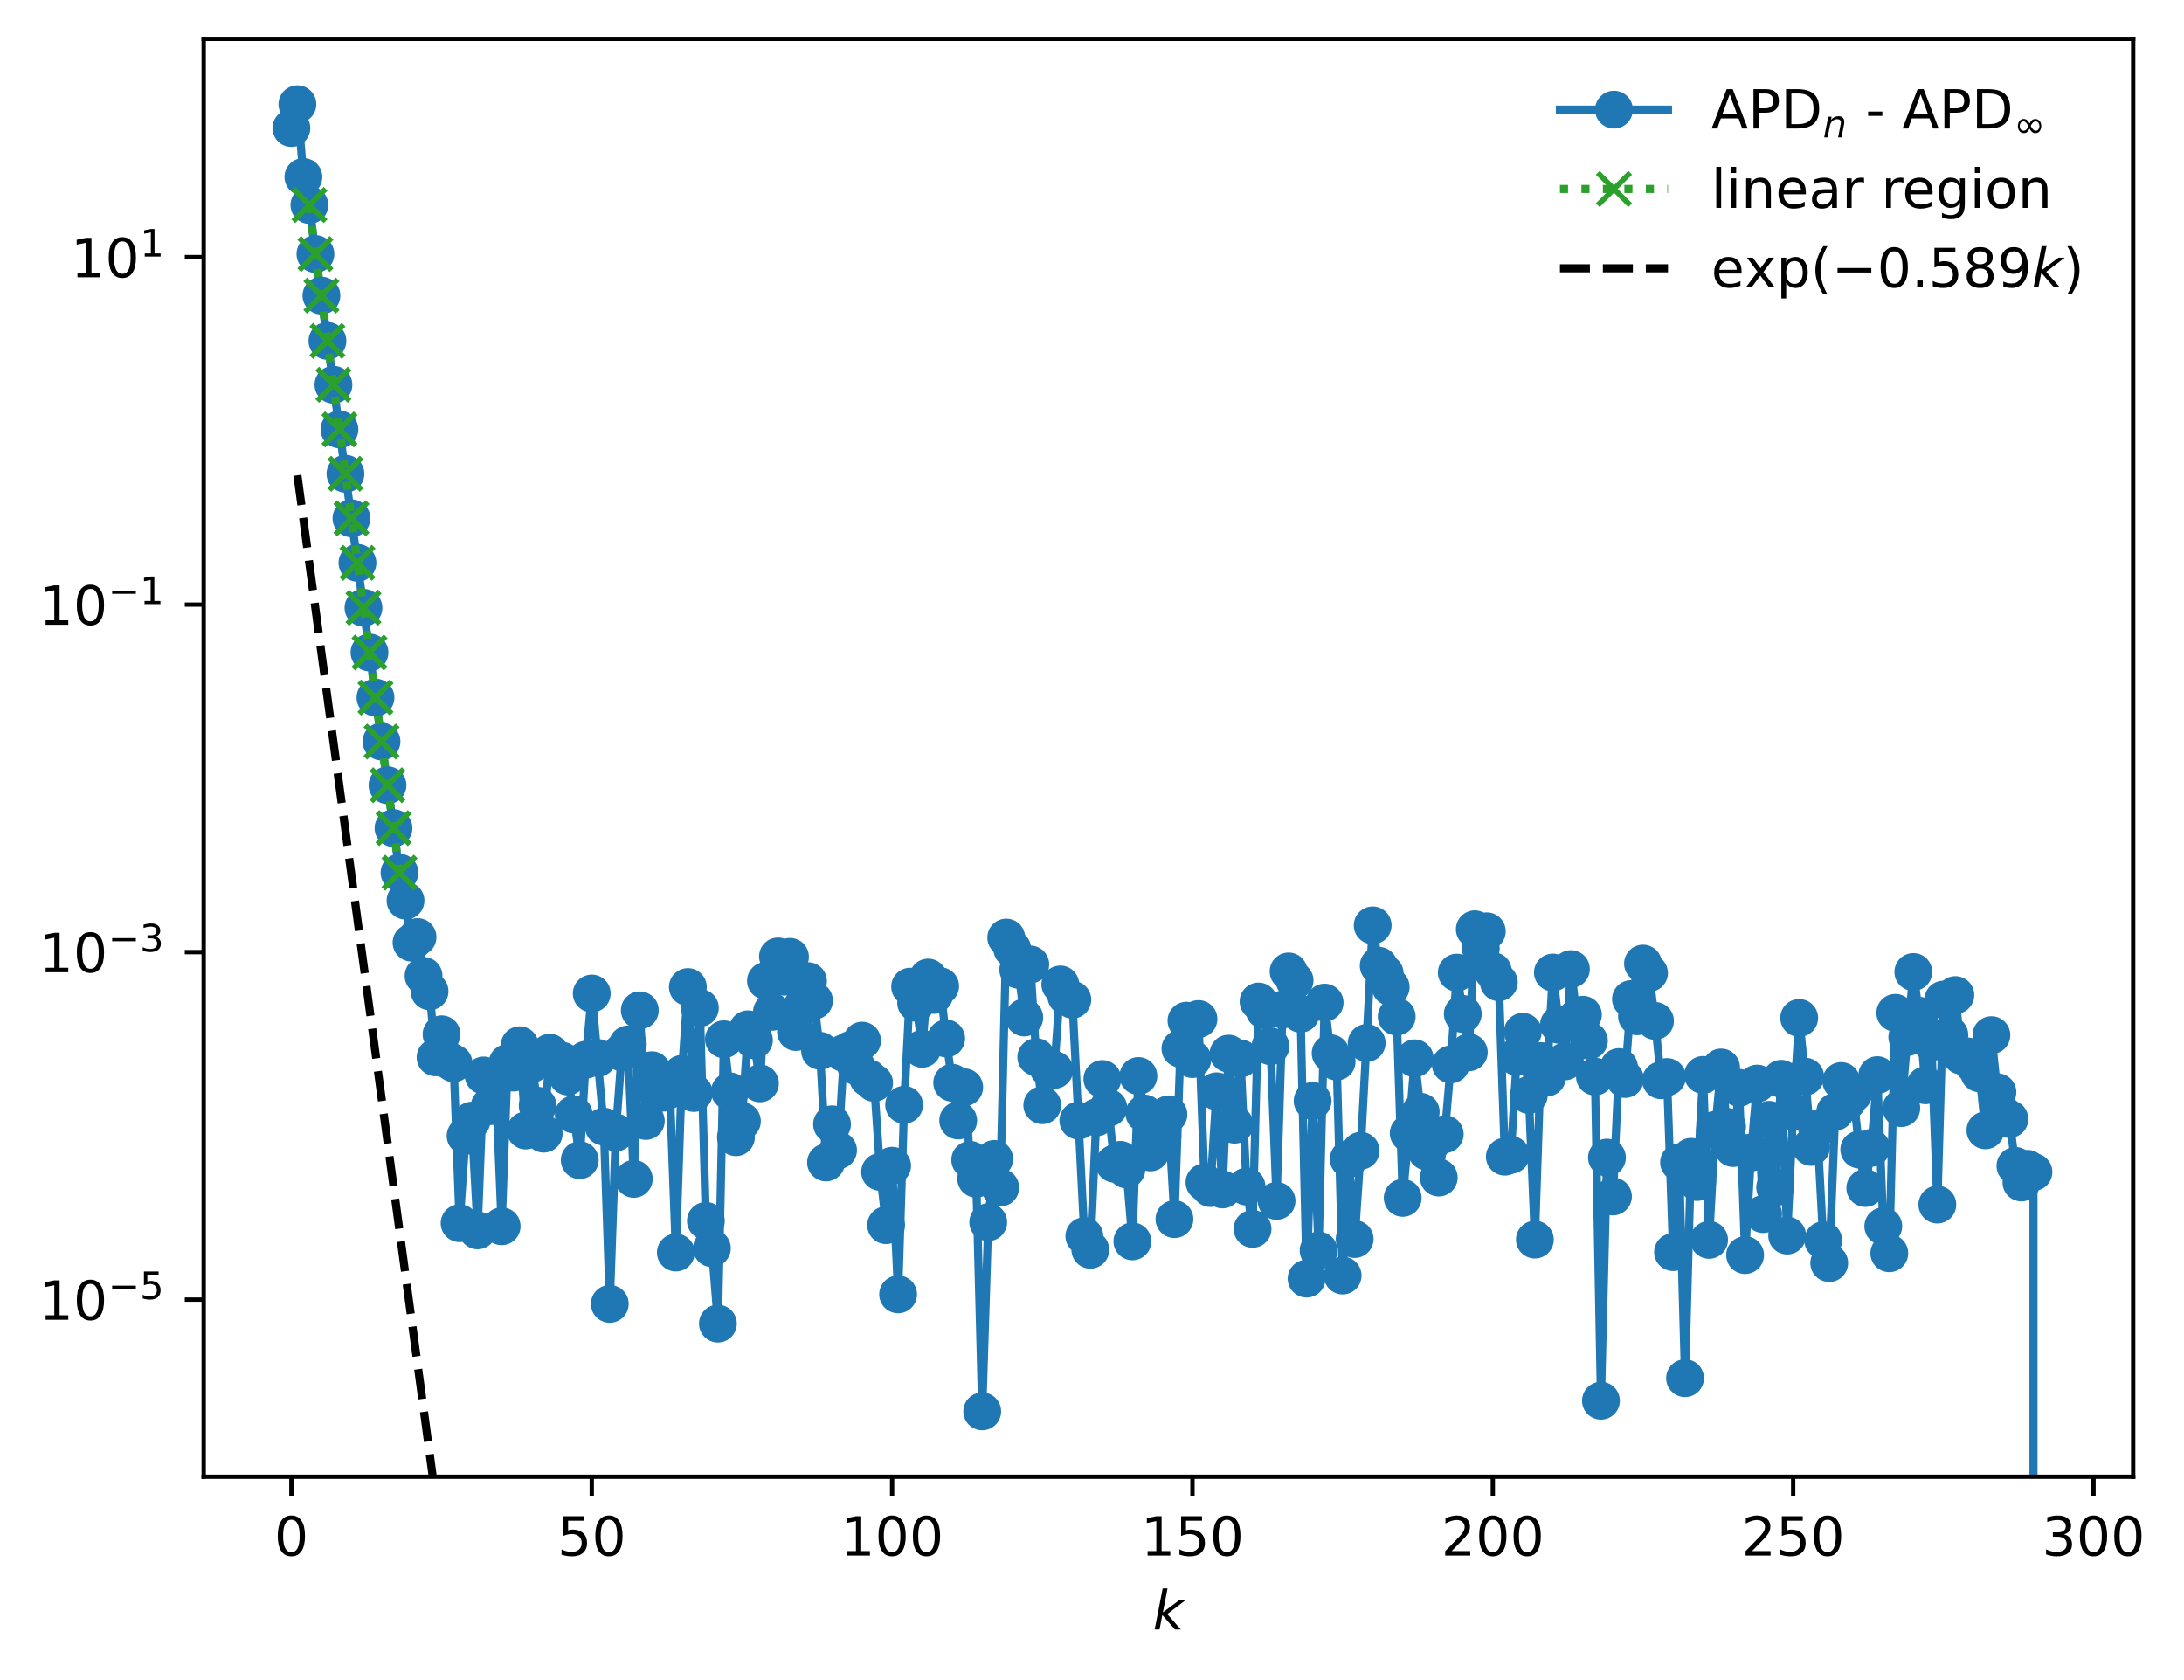 <?xml version="1.0" encoding="utf-8" standalone="no"?>
<!DOCTYPE svg PUBLIC "-//W3C//DTD SVG 1.1//EN"
  "http://www.w3.org/Graphics/SVG/1.1/DTD/svg11.dtd">
<!-- Created with matplotlib (https://matplotlib.org/) -->
<svg height="310.868pt" version="1.1" viewBox="0 0 404.226 310.868" width="404.226pt" xmlns="http://www.w3.org/2000/svg" xmlns:xlink="http://www.w3.org/1999/xlink">
 <defs>
  <style type="text/css">
*{stroke-linecap:butt;stroke-linejoin:round;}
  </style>
 </defs>
 <g id="figure_1">
  <g id="patch_1">
   <path d="M 0 310.868 
L 404.226 310.868 
L 404.226 0 
L 0 0 
z
" style="fill:#ffffff;"/>
  </g>
  <g id="axes_1">
   <g id="patch_2">
    <path d="M 37.7 273.312 
L 394.82 273.312 
L 394.82 7.2 
L 37.7 7.2 
z
" style="fill:#ffffff;"/>
   </g>
   <g id="matplotlib.axis_1">
    <g id="xtick_1">
     <g id="line2d_1">
      <defs>
       <path d="M 0 0 
L 0 3.5 
" id="meff0244232" style="stroke:#000000;stroke-width:0.8;"/>
      </defs>
      <g>
       <use style="stroke:#000000;stroke-width:0.8;" x="53.933" xlink:href="#meff0244232" y="273.312"/>
      </g>
     </g>
     <g id="text_1">
      <!-- 0 -->
      <defs>
       <path d="M 31.781 66.406 
Q 24.172 66.406 20.328 58.906 
Q 16.5 51.422 16.5 36.375 
Q 16.5 21.391 20.328 13.891 
Q 24.172 6.391 31.781 6.391 
Q 39.453 6.391 43.281 13.891 
Q 47.125 21.391 47.125 36.375 
Q 47.125 51.422 43.281 58.906 
Q 39.453 66.406 31.781 66.406 
z
M 31.781 74.219 
Q 44.047 74.219 50.516 64.516 
Q 56.984 54.828 56.984 36.375 
Q 56.984 17.969 50.516 8.266 
Q 44.047 -1.422 31.781 -1.422 
Q 19.531 -1.422 13.062 8.266 
Q 6.594 17.969 6.594 36.375 
Q 6.594 54.828 13.062 64.516 
Q 19.531 74.219 31.781 74.219 
z
" id="DejaVuSans-48"/>
      </defs>
      <g transform="translate(50.751 287.91)scale(0.1 -0.1)">
       <use xlink:href="#DejaVuSans-48"/>
      </g>
     </g>
    </g>
    <g id="xtick_2">
     <g id="line2d_2">
      <g>
       <use style="stroke:#000000;stroke-width:0.8;" x="109.524" xlink:href="#meff0244232" y="273.312"/>
      </g>
     </g>
     <g id="text_2">
      <!-- 50 -->
      <defs>
       <path d="M 10.797 72.906 
L 49.516 72.906 
L 49.516 64.594 
L 19.828 64.594 
L 19.828 46.734 
Q 21.969 47.469 24.109 47.828 
Q 26.266 48.188 28.422 48.188 
Q 40.625 48.188 47.75 41.5 
Q 54.891 34.812 54.891 23.391 
Q 54.891 11.625 47.562 5.094 
Q 40.234 -1.422 26.906 -1.422 
Q 22.312 -1.422 17.547 -0.641 
Q 12.797 0.141 7.719 1.703 
L 7.719 11.625 
Q 12.109 9.234 16.797 8.062 
Q 21.484 6.891 26.703 6.891 
Q 35.156 6.891 40.078 11.328 
Q 45.016 15.766 45.016 23.391 
Q 45.016 31 40.078 35.438 
Q 35.156 39.891 26.703 39.891 
Q 22.75 39.891 18.812 39.016 
Q 14.891 38.141 10.797 36.281 
z
" id="DejaVuSans-53"/>
      </defs>
      <g transform="translate(103.162 287.91)scale(0.1 -0.1)">
       <use xlink:href="#DejaVuSans-53"/>
       <use x="63.623" xlink:href="#DejaVuSans-48"/>
      </g>
     </g>
    </g>
    <g id="xtick_3">
     <g id="line2d_3">
      <g>
       <use style="stroke:#000000;stroke-width:0.8;" x="165.116" xlink:href="#meff0244232" y="273.312"/>
      </g>
     </g>
     <g id="text_3">
      <!-- 100 -->
      <defs>
       <path d="M 12.406 8.297 
L 28.516 8.297 
L 28.516 63.922 
L 10.984 60.406 
L 10.984 69.391 
L 28.422 72.906 
L 38.281 72.906 
L 38.281 8.297 
L 54.391 8.297 
L 54.391 0 
L 12.406 0 
z
" id="DejaVuSans-49"/>
      </defs>
      <g transform="translate(155.572 287.91)scale(0.1 -0.1)">
       <use xlink:href="#DejaVuSans-49"/>
       <use x="63.623" xlink:href="#DejaVuSans-48"/>
       <use x="127.246" xlink:href="#DejaVuSans-48"/>
      </g>
     </g>
    </g>
    <g id="xtick_4">
     <g id="line2d_4">
      <g>
       <use style="stroke:#000000;stroke-width:0.8;" x="220.707" xlink:href="#meff0244232" y="273.312"/>
      </g>
     </g>
     <g id="text_4">
      <!-- 150 -->
      <g transform="translate(211.164 287.91)scale(0.1 -0.1)">
       <use xlink:href="#DejaVuSans-49"/>
       <use x="63.623" xlink:href="#DejaVuSans-53"/>
       <use x="127.246" xlink:href="#DejaVuSans-48"/>
      </g>
     </g>
    </g>
    <g id="xtick_5">
     <g id="line2d_5">
      <g>
       <use style="stroke:#000000;stroke-width:0.8;" x="276.299" xlink:href="#meff0244232" y="273.312"/>
      </g>
     </g>
     <g id="text_5">
      <!-- 200 -->
      <defs>
       <path d="M 19.188 8.297 
L 53.609 8.297 
L 53.609 0 
L 7.328 0 
L 7.328 8.297 
Q 12.938 14.109 22.625 23.891 
Q 32.328 33.688 34.812 36.531 
Q 39.547 41.844 41.422 45.531 
Q 43.312 49.219 43.312 52.781 
Q 43.312 58.594 39.234 62.25 
Q 35.156 65.922 28.609 65.922 
Q 23.969 65.922 18.812 64.312 
Q 13.672 62.703 7.812 59.422 
L 7.812 69.391 
Q 13.766 71.781 18.938 73 
Q 24.125 74.219 28.422 74.219 
Q 39.75 74.219 46.484 68.547 
Q 53.219 62.891 53.219 53.422 
Q 53.219 48.922 51.531 44.891 
Q 49.859 40.875 45.406 35.406 
Q 44.188 33.984 37.641 27.219 
Q 31.109 20.453 19.188 8.297 
z
" id="DejaVuSans-50"/>
      </defs>
      <g transform="translate(266.755 287.91)scale(0.1 -0.1)">
       <use xlink:href="#DejaVuSans-50"/>
       <use x="63.623" xlink:href="#DejaVuSans-48"/>
       <use x="127.246" xlink:href="#DejaVuSans-48"/>
      </g>
     </g>
    </g>
    <g id="xtick_6">
     <g id="line2d_6">
      <g>
       <use style="stroke:#000000;stroke-width:0.8;" x="331.89" xlink:href="#meff0244232" y="273.312"/>
      </g>
     </g>
     <g id="text_6">
      <!-- 250 -->
      <g transform="translate(322.347 287.91)scale(0.1 -0.1)">
       <use xlink:href="#DejaVuSans-50"/>
       <use x="63.623" xlink:href="#DejaVuSans-53"/>
       <use x="127.246" xlink:href="#DejaVuSans-48"/>
      </g>
     </g>
    </g>
    <g id="xtick_7">
     <g id="line2d_7">
      <g>
       <use style="stroke:#000000;stroke-width:0.8;" x="387.482" xlink:href="#meff0244232" y="273.312"/>
      </g>
     </g>
     <g id="text_7">
      <!-- 300 -->
      <defs>
       <path d="M 40.578 39.312 
Q 47.656 37.797 51.625 33 
Q 55.609 28.219 55.609 21.188 
Q 55.609 10.406 48.188 4.484 
Q 40.766 -1.422 27.094 -1.422 
Q 22.516 -1.422 17.656 -0.516 
Q 12.797 0.391 7.625 2.203 
L 7.625 11.719 
Q 11.719 9.328 16.594 8.109 
Q 21.484 6.891 26.812 6.891 
Q 36.078 6.891 40.938 10.547 
Q 45.797 14.203 45.797 21.188 
Q 45.797 27.641 41.281 31.266 
Q 36.766 34.906 28.719 34.906 
L 20.219 34.906 
L 20.219 43.016 
L 29.109 43.016 
Q 36.375 43.016 40.234 45.922 
Q 44.094 48.828 44.094 54.297 
Q 44.094 59.906 40.109 62.906 
Q 36.141 65.922 28.719 65.922 
Q 24.656 65.922 20.016 65.031 
Q 15.375 64.156 9.812 62.312 
L 9.812 71.094 
Q 15.438 72.656 20.344 73.438 
Q 25.25 74.219 29.594 74.219 
Q 40.828 74.219 47.359 69.109 
Q 53.906 64.016 53.906 55.328 
Q 53.906 49.266 50.438 45.094 
Q 46.969 40.922 40.578 39.312 
z
" id="DejaVuSans-51"/>
      </defs>
      <g transform="translate(377.938 287.91)scale(0.1 -0.1)">
       <use xlink:href="#DejaVuSans-51"/>
       <use x="63.623" xlink:href="#DejaVuSans-48"/>
       <use x="127.246" xlink:href="#DejaVuSans-48"/>
      </g>
     </g>
    </g>
    <g id="text_8">
     <!-- $ k $ -->
     <defs>
      <path d="M 18.312 75.984 
L 27.297 75.984 
L 18.703 31.688 
L 49.516 54.688 
L 61.188 54.688 
L 26.812 28.516 
L 51.906 0 
L 41.016 0 
L 17.672 26.703 
L 12.5 0 
L 3.516 0 
z
" id="DejaVuSans-Oblique-107"/>
     </defs>
     <g transform="translate(213.36 301.589)scale(0.1 -0.1)">
      <use transform="translate(0 0.016)" xlink:href="#DejaVuSans-Oblique-107"/>
     </g>
    </g>
   </g>
   <g id="matplotlib.axis_2">
    <g id="ytick_1">
     <g id="line2d_8">
      <defs>
       <path d="M 0 0 
L -3.5 0 
" id="m4f221729d6" style="stroke:#000000;stroke-width:0.8;"/>
      </defs>
      <g>
       <use style="stroke:#000000;stroke-width:0.8;" x="37.7" xlink:href="#m4f221729d6" y="240.53"/>
      </g>
     </g>
     <g id="text_9">
      <!-- $\mathdefault{10^{-5}}$ -->
      <defs>
       <path d="M 10.594 35.5 
L 73.188 35.5 
L 73.188 27.203 
L 10.594 27.203 
z
" id="DejaVuSans-8722"/>
      </defs>
      <g transform="translate(7.2 244.329)scale(0.1 -0.1)">
       <use transform="translate(0 0.684)" xlink:href="#DejaVuSans-49"/>
       <use transform="translate(63.623 0.684)" xlink:href="#DejaVuSans-48"/>
       <use transform="translate(128.203 38.966)scale(0.7)" xlink:href="#DejaVuSans-8722"/>
       <use transform="translate(186.855 38.966)scale(0.7)" xlink:href="#DejaVuSans-53"/>
      </g>
     </g>
    </g>
    <g id="ytick_2">
     <g id="line2d_9">
      <g>
       <use style="stroke:#000000;stroke-width:0.8;" x="37.7" xlink:href="#m4f221729d6" y="176.215"/>
      </g>
     </g>
     <g id="text_10">
      <!-- $\mathdefault{10^{-3}}$ -->
      <g transform="translate(7.2 180.014)scale(0.1 -0.1)">
       <use transform="translate(0 0.766)" xlink:href="#DejaVuSans-49"/>
       <use transform="translate(63.623 0.766)" xlink:href="#DejaVuSans-48"/>
       <use transform="translate(128.203 39.047)scale(0.7)" xlink:href="#DejaVuSans-8722"/>
       <use transform="translate(186.855 39.047)scale(0.7)" xlink:href="#DejaVuSans-51"/>
      </g>
     </g>
    </g>
    <g id="ytick_3">
     <g id="line2d_10">
      <g>
       <use style="stroke:#000000;stroke-width:0.8;" x="37.7" xlink:href="#m4f221729d6" y="111.9"/>
      </g>
     </g>
     <g id="text_11">
      <!-- $\mathdefault{10^{-1}}$ -->
      <g transform="translate(7.2 115.699)scale(0.1 -0.1)">
       <use transform="translate(0 0.684)" xlink:href="#DejaVuSans-49"/>
       <use transform="translate(63.623 0.684)" xlink:href="#DejaVuSans-48"/>
       <use transform="translate(128.203 38.966)scale(0.7)" xlink:href="#DejaVuSans-8722"/>
       <use transform="translate(186.855 38.966)scale(0.7)" xlink:href="#DejaVuSans-49"/>
      </g>
     </g>
    </g>
    <g id="ytick_4">
     <g id="line2d_11">
      <g>
       <use style="stroke:#000000;stroke-width:0.8;" x="37.7" xlink:href="#m4f221729d6" y="47.585"/>
      </g>
     </g>
     <g id="text_12">
      <!-- $\mathdefault{10^{1}}$ -->
      <g transform="translate(13.1 51.384)scale(0.1 -0.1)">
       <use transform="translate(0 0.684)" xlink:href="#DejaVuSans-49"/>
       <use transform="translate(63.623 0.684)" xlink:href="#DejaVuSans-48"/>
       <use transform="translate(128.203 38.966)scale(0.7)" xlink:href="#DejaVuSans-49"/>
      </g>
     </g>
    </g>
   </g>
   <g id="line2d_12">
    <path clip-path="url(#p91e07b2776)" d="M 53.933 23.699 
L 55.045 19.296 
L 56.156 32.755 
L 57.268 37.945 
L 58.38 47.013 
L 60.604 63.088 
L 67.275 112.488 
L 73.946 161.515 
L 75.058 166.695 
L 76.169 174.466 
L 77.281 173.431 
L 78.393 180.618 
L 79.505 183.47 
L 80.617 195.692 
L 81.728 191.428 
L 82.84 196.144 
L 83.952 196.8 
L 85.064 226.387 
L 86.176 210.227 
L 87.288 207.411 
L 88.399 227.716 
L 89.511 199.048 
L 90.623 204.745 
L 91.735 199.825 
L 92.847 226.953 
L 93.959 196.721 
L 95.07 198.511 
L 96.182 193.455 
L 97.294 209.233 
L 98.406 196.914 
L 99.518 204.654 
L 100.63 209.822 
L 101.741 194.828 
L 102.853 196.04 
L 103.965 196.301 
L 105.077 199.237 
L 106.189 206.258 
L 107.301 214.722 
L 108.412 196.135 
L 109.524 183.879 
L 111.748 208.515 
L 112.86 241.321 
L 113.972 209.606 
L 115.083 194.767 
L 116.195 193.316 
L 117.307 218.185 
L 118.419 186.993 
L 119.531 207.465 
L 120.643 198.074 
L 121.754 202.35 
L 122.866 202.229 
L 123.978 201.65 
L 125.09 231.818 
L 126.202 198.751 
L 127.314 182.682 
L 128.425 202.288 
L 129.537 186.544 
L 130.649 225.961 
L 131.761 231.02 
L 132.873 244.973 
L 133.985 192.348 
L 135.096 201.986 
L 136.208 210.477 
L 137.32 207.505 
L 138.432 190.497 
L 139.544 192.513 
L 140.656 200.507 
L 141.767 181.536 
L 142.879 187.27 
L 143.991 177.016 
L 145.103 180.768 
L 146.215 177.09 
L 147.327 191.007 
L 149.55 181.586 
L 150.662 185.197 
L 151.774 194.483 
L 152.886 215.148 
L 153.997 208.085 
L 155.109 212.885 
L 156.221 194.915 
L 157.333 194.355 
L 158.445 197.305 
L 159.557 192.603 
L 160.668 199.506 
L 161.78 200.424 
L 162.892 216.888 
L 164.004 226.753 
L 165.116 215.755 
L 166.228 239.556 
L 167.339 204.476 
L 168.451 182.61 
L 169.563 185.604 
L 170.675 194.112 
L 171.787 180.924 
L 172.899 184.136 
L 174.01 182.514 
L 175.122 192.196 
L 176.234 200.4 
L 177.346 207.382 
L 178.458 201.232 
L 179.57 214.67 
L 180.681 218.16 
L 181.793 261.216 
L 182.905 226.203 
L 184.017 214.498 
L 185.129 219.799 
L 186.241 173.526 
L 187.352 175.608 
L 188.464 179.484 
L 189.576 188.317 
L 190.688 178.5 
L 191.8 195.652 
L 192.912 204.551 
L 194.023 197.655 
L 195.135 198.02 
L 196.247 182.204 
L 197.359 184.395 
L 198.471 185.025 
L 200.694 228.782 
L 201.806 231.303 
L 202.918 206.812 
L 204.03 199.701 
L 205.142 205.042 
L 206.254 215.382 
L 207.365 214.667 
L 208.477 216.441 
L 209.589 229.748 
L 210.701 199.146 
L 212.925 213.288 
L 214.036 208.992 
L 215.148 210.26 
L 216.26 206.25 
L 217.372 225.636 
L 218.484 194.085 
L 219.595 188.91 
L 220.707 196.015 
L 221.819 188.597 
L 222.931 218.837 
L 224.043 219.884 
L 225.155 201.974 
L 226.266 220.143 
L 227.378 195.003 
L 228.49 208.154 
L 229.602 195.902 
L 230.714 219.608 
L 231.826 227.44 
L 232.937 185.358 
L 234.049 186.981 
L 235.161 193.638 
L 236.273 222.26 
L 237.385 186.854 
L 238.497 179.792 
L 239.608 181.47 
L 240.72 187.631 
L 241.832 236.643 
L 242.944 203.761 
L 244.056 231.439 
L 245.168 185.562 
L 246.279 194.937 
L 247.391 196.479 
L 248.503 236.073 
L 249.615 214.509 
L 250.727 229.322 
L 251.839 212.979 
L 254.062 171.268 
L 255.174 178.737 
L 256.286 180.16 
L 257.398 182.681 
L 258.51 188.15 
L 259.621 221.702 
L 260.733 209.748 
L 261.845 195.869 
L 262.957 205.774 
L 264.069 213.109 
L 265.181 211.227 
L 266.292 217.941 
L 267.404 209.912 
L 268.516 197.003 
L 269.628 180.013 
L 271.852 194.763 
L 272.963 171.988 
L 274.075 175.533 
L 275.187 172.363 
L 276.299 179.72 
L 277.411 181.801 
L 278.523 214.076 
L 279.634 213.742 
L 280.746 195.599 
L 281.858 190.966 
L 282.97 202.663 
L 284.082 229.424 
L 285.193 196.383 
L 286.305 199.429 
L 287.417 179.994 
L 288.529 189.669 
L 289.641 196.445 
L 290.753 179.356 
L 291.864 188.357 
L 292.976 187.813 
L 294.088 192.62 
L 295.2 199.263 
L 296.312 259.244 
L 297.424 214.247 
L 298.535 221.436 
L 299.647 197.49 
L 300.759 199.704 
L 301.871 184.911 
L 302.983 188.094 
L 304.095 178.342 
L 305.206 180.092 
L 306.318 188.952 
L 307.43 199.933 
L 308.542 199.333 
L 309.654 231.742 
L 310.766 215.129 
L 311.877 255.073 
L 312.989 214.105 
L 314.101 218.765 
L 315.213 198.945 
L 316.325 229.472 
L 317.437 209.116 
L 318.548 197.567 
L 319.66 208.555 
L 320.772 212.483 
L 321.884 201.334 
L 322.996 232.292 
L 324.108 213.312 
L 325.219 200.547 
L 326.331 224.704 
L 327.443 207.257 
L 328.555 219.755 
L 329.667 199.661 
L 330.779 228.677 
L 331.89 205.775 
L 333.002 188.4 
L 334.114 199.261 
L 335.226 212.271 
L 336.338 208.916 
L 337.45 229.551 
L 338.561 233.762 
L 339.673 205.762 
L 340.785 200.07 
L 341.897 203.785 
L 343.009 202.425 
L 344.121 212.758 
L 345.232 219.88 
L 346.344 212.453 
L 347.456 198.988 
L 348.568 226.95 
L 349.68 231.949 
L 350.792 187.452 
L 351.903 205.086 
L 354.127 179.894 
L 355.239 187.994 
L 356.351 200.859 
L 357.462 192.899 
L 358.574 222.939 
L 359.686 185.005 
L 360.798 191.542 
L 361.91 184.166 
L 363.022 195.389 
L 364.133 195.518 
L 365.245 196.964 
L 366.357 198.647 
L 367.469 209.199 
L 368.581 191.58 
L 369.693 202.146 
L 370.804 206.316 
L 371.916 207.104 
L 373.028 215.785 
L 374.14 218.851 
L 375.252 216.323 
L 376.364 216.918 
L 376.367 311.868 
L 376.367 311.868 
" style="fill:none;stroke:#1f77b4;stroke-linecap:square;stroke-width:1.5;"/>
    <defs>
     <path d="M 0 3 
C 0.796 3 1.559 2.684 2.121 2.121 
C 2.684 1.559 3 0.796 3 0 
C 3 -0.796 2.684 -1.559 2.121 -2.121 
C 1.559 -2.684 0.796 -3 0 -3 
C -0.796 -3 -1.559 -2.684 -2.121 -2.121 
C -2.684 -1.559 -3 -0.796 -3 0 
C -3 0.796 -2.684 1.559 -2.121 2.121 
C -1.559 2.684 -0.796 3 0 3 
z
" id="me6bc59b125" style="stroke:#1f77b4;"/>
    </defs>
    <g clip-path="url(#p91e07b2776)">
     <use style="fill:#1f77b4;stroke:#1f77b4;" x="53.933" xlink:href="#me6bc59b125" y="23.699"/>
     <use style="fill:#1f77b4;stroke:#1f77b4;" x="55.045" xlink:href="#me6bc59b125" y="19.296"/>
     <use style="fill:#1f77b4;stroke:#1f77b4;" x="56.156" xlink:href="#me6bc59b125" y="32.755"/>
     <use style="fill:#1f77b4;stroke:#1f77b4;" x="57.268" xlink:href="#me6bc59b125" y="37.945"/>
     <use style="fill:#1f77b4;stroke:#1f77b4;" x="58.38" xlink:href="#me6bc59b125" y="47.013"/>
     <use style="fill:#1f77b4;stroke:#1f77b4;" x="59.492" xlink:href="#me6bc59b125" y="54.708"/>
     <use style="fill:#1f77b4;stroke:#1f77b4;" x="60.604" xlink:href="#me6bc59b125" y="63.088"/>
     <use style="fill:#1f77b4;stroke:#1f77b4;" x="61.716" xlink:href="#me6bc59b125" y="71.209"/>
     <use style="fill:#1f77b4;stroke:#1f77b4;" x="62.827" xlink:href="#me6bc59b125" y="79.474"/>
     <use style="fill:#1f77b4;stroke:#1f77b4;" x="63.939" xlink:href="#me6bc59b125" y="87.68"/>
     <use style="fill:#1f77b4;stroke:#1f77b4;" x="65.051" xlink:href="#me6bc59b125" y="95.932"/>
     <use style="fill:#1f77b4;stroke:#1f77b4;" x="66.163" xlink:href="#me6bc59b125" y="104.168"/>
     <use style="fill:#1f77b4;stroke:#1f77b4;" x="67.275" xlink:href="#me6bc59b125" y="112.488"/>
     <use style="fill:#1f77b4;stroke:#1f77b4;" x="68.387" xlink:href="#me6bc59b125" y="120.759"/>
     <use style="fill:#1f77b4;stroke:#1f77b4;" x="69.498" xlink:href="#me6bc59b125" y="129.1"/>
     <use style="fill:#1f77b4;stroke:#1f77b4;" x="70.61" xlink:href="#me6bc59b125" y="137.24"/>
     <use style="fill:#1f77b4;stroke:#1f77b4;" x="71.722" xlink:href="#me6bc59b125" y="145.33"/>
     <use style="fill:#1f77b4;stroke:#1f77b4;" x="72.834" xlink:href="#me6bc59b125" y="153.271"/>
     <use style="fill:#1f77b4;stroke:#1f77b4;" x="73.946" xlink:href="#me6bc59b125" y="161.515"/>
     <use style="fill:#1f77b4;stroke:#1f77b4;" x="75.058" xlink:href="#me6bc59b125" y="166.695"/>
     <use style="fill:#1f77b4;stroke:#1f77b4;" x="76.169" xlink:href="#me6bc59b125" y="174.466"/>
     <use style="fill:#1f77b4;stroke:#1f77b4;" x="77.281" xlink:href="#me6bc59b125" y="173.431"/>
     <use style="fill:#1f77b4;stroke:#1f77b4;" x="78.393" xlink:href="#me6bc59b125" y="180.618"/>
     <use style="fill:#1f77b4;stroke:#1f77b4;" x="79.505" xlink:href="#me6bc59b125" y="183.47"/>
     <use style="fill:#1f77b4;stroke:#1f77b4;" x="80.617" xlink:href="#me6bc59b125" y="195.692"/>
     <use style="fill:#1f77b4;stroke:#1f77b4;" x="81.728" xlink:href="#me6bc59b125" y="191.428"/>
     <use style="fill:#1f77b4;stroke:#1f77b4;" x="82.84" xlink:href="#me6bc59b125" y="196.144"/>
     <use style="fill:#1f77b4;stroke:#1f77b4;" x="83.952" xlink:href="#me6bc59b125" y="196.8"/>
     <use style="fill:#1f77b4;stroke:#1f77b4;" x="85.064" xlink:href="#me6bc59b125" y="226.387"/>
     <use style="fill:#1f77b4;stroke:#1f77b4;" x="86.176" xlink:href="#me6bc59b125" y="210.227"/>
     <use style="fill:#1f77b4;stroke:#1f77b4;" x="87.288" xlink:href="#me6bc59b125" y="207.411"/>
     <use style="fill:#1f77b4;stroke:#1f77b4;" x="88.399" xlink:href="#me6bc59b125" y="227.716"/>
     <use style="fill:#1f77b4;stroke:#1f77b4;" x="89.511" xlink:href="#me6bc59b125" y="199.048"/>
     <use style="fill:#1f77b4;stroke:#1f77b4;" x="90.623" xlink:href="#me6bc59b125" y="204.745"/>
     <use style="fill:#1f77b4;stroke:#1f77b4;" x="91.735" xlink:href="#me6bc59b125" y="199.825"/>
     <use style="fill:#1f77b4;stroke:#1f77b4;" x="92.847" xlink:href="#me6bc59b125" y="226.953"/>
     <use style="fill:#1f77b4;stroke:#1f77b4;" x="93.959" xlink:href="#me6bc59b125" y="196.721"/>
     <use style="fill:#1f77b4;stroke:#1f77b4;" x="95.07" xlink:href="#me6bc59b125" y="198.511"/>
     <use style="fill:#1f77b4;stroke:#1f77b4;" x="96.182" xlink:href="#me6bc59b125" y="193.455"/>
     <use style="fill:#1f77b4;stroke:#1f77b4;" x="97.294" xlink:href="#me6bc59b125" y="209.233"/>
     <use style="fill:#1f77b4;stroke:#1f77b4;" x="98.406" xlink:href="#me6bc59b125" y="196.914"/>
     <use style="fill:#1f77b4;stroke:#1f77b4;" x="99.518" xlink:href="#me6bc59b125" y="204.654"/>
     <use style="fill:#1f77b4;stroke:#1f77b4;" x="100.63" xlink:href="#me6bc59b125" y="209.822"/>
     <use style="fill:#1f77b4;stroke:#1f77b4;" x="101.741" xlink:href="#me6bc59b125" y="194.828"/>
     <use style="fill:#1f77b4;stroke:#1f77b4;" x="102.853" xlink:href="#me6bc59b125" y="196.04"/>
     <use style="fill:#1f77b4;stroke:#1f77b4;" x="103.965" xlink:href="#me6bc59b125" y="196.301"/>
     <use style="fill:#1f77b4;stroke:#1f77b4;" x="105.077" xlink:href="#me6bc59b125" y="199.237"/>
     <use style="fill:#1f77b4;stroke:#1f77b4;" x="106.189" xlink:href="#me6bc59b125" y="206.258"/>
     <use style="fill:#1f77b4;stroke:#1f77b4;" x="107.301" xlink:href="#me6bc59b125" y="214.722"/>
     <use style="fill:#1f77b4;stroke:#1f77b4;" x="108.412" xlink:href="#me6bc59b125" y="196.135"/>
     <use style="fill:#1f77b4;stroke:#1f77b4;" x="109.524" xlink:href="#me6bc59b125" y="183.879"/>
     <use style="fill:#1f77b4;stroke:#1f77b4;" x="110.636" xlink:href="#me6bc59b125" y="195.801"/>
     <use style="fill:#1f77b4;stroke:#1f77b4;" x="111.748" xlink:href="#me6bc59b125" y="208.515"/>
     <use style="fill:#1f77b4;stroke:#1f77b4;" x="112.86" xlink:href="#me6bc59b125" y="241.321"/>
     <use style="fill:#1f77b4;stroke:#1f77b4;" x="113.972" xlink:href="#me6bc59b125" y="209.606"/>
     <use style="fill:#1f77b4;stroke:#1f77b4;" x="115.083" xlink:href="#me6bc59b125" y="194.767"/>
     <use style="fill:#1f77b4;stroke:#1f77b4;" x="116.195" xlink:href="#me6bc59b125" y="193.316"/>
     <use style="fill:#1f77b4;stroke:#1f77b4;" x="117.307" xlink:href="#me6bc59b125" y="218.185"/>
     <use style="fill:#1f77b4;stroke:#1f77b4;" x="118.419" xlink:href="#me6bc59b125" y="186.993"/>
     <use style="fill:#1f77b4;stroke:#1f77b4;" x="119.531" xlink:href="#me6bc59b125" y="207.465"/>
     <use style="fill:#1f77b4;stroke:#1f77b4;" x="120.643" xlink:href="#me6bc59b125" y="198.074"/>
     <use style="fill:#1f77b4;stroke:#1f77b4;" x="121.754" xlink:href="#me6bc59b125" y="202.35"/>
     <use style="fill:#1f77b4;stroke:#1f77b4;" x="122.866" xlink:href="#me6bc59b125" y="202.229"/>
     <use style="fill:#1f77b4;stroke:#1f77b4;" x="123.978" xlink:href="#me6bc59b125" y="201.65"/>
     <use style="fill:#1f77b4;stroke:#1f77b4;" x="125.09" xlink:href="#me6bc59b125" y="231.818"/>
     <use style="fill:#1f77b4;stroke:#1f77b4;" x="126.202" xlink:href="#me6bc59b125" y="198.751"/>
     <use style="fill:#1f77b4;stroke:#1f77b4;" x="127.314" xlink:href="#me6bc59b125" y="182.682"/>
     <use style="fill:#1f77b4;stroke:#1f77b4;" x="128.425" xlink:href="#me6bc59b125" y="202.288"/>
     <use style="fill:#1f77b4;stroke:#1f77b4;" x="129.537" xlink:href="#me6bc59b125" y="186.544"/>
     <use style="fill:#1f77b4;stroke:#1f77b4;" x="130.649" xlink:href="#me6bc59b125" y="225.961"/>
     <use style="fill:#1f77b4;stroke:#1f77b4;" x="131.761" xlink:href="#me6bc59b125" y="231.02"/>
     <use style="fill:#1f77b4;stroke:#1f77b4;" x="132.873" xlink:href="#me6bc59b125" y="244.973"/>
     <use style="fill:#1f77b4;stroke:#1f77b4;" x="133.985" xlink:href="#me6bc59b125" y="192.348"/>
     <use style="fill:#1f77b4;stroke:#1f77b4;" x="135.096" xlink:href="#me6bc59b125" y="201.986"/>
     <use style="fill:#1f77b4;stroke:#1f77b4;" x="136.208" xlink:href="#me6bc59b125" y="210.477"/>
     <use style="fill:#1f77b4;stroke:#1f77b4;" x="137.32" xlink:href="#me6bc59b125" y="207.505"/>
     <use style="fill:#1f77b4;stroke:#1f77b4;" x="138.432" xlink:href="#me6bc59b125" y="190.497"/>
     <use style="fill:#1f77b4;stroke:#1f77b4;" x="139.544" xlink:href="#me6bc59b125" y="192.513"/>
     <use style="fill:#1f77b4;stroke:#1f77b4;" x="140.656" xlink:href="#me6bc59b125" y="200.507"/>
     <use style="fill:#1f77b4;stroke:#1f77b4;" x="141.767" xlink:href="#me6bc59b125" y="181.536"/>
     <use style="fill:#1f77b4;stroke:#1f77b4;" x="142.879" xlink:href="#me6bc59b125" y="187.27"/>
     <use style="fill:#1f77b4;stroke:#1f77b4;" x="143.991" xlink:href="#me6bc59b125" y="177.016"/>
     <use style="fill:#1f77b4;stroke:#1f77b4;" x="145.103" xlink:href="#me6bc59b125" y="180.768"/>
     <use style="fill:#1f77b4;stroke:#1f77b4;" x="146.215" xlink:href="#me6bc59b125" y="177.09"/>
     <use style="fill:#1f77b4;stroke:#1f77b4;" x="147.327" xlink:href="#me6bc59b125" y="191.007"/>
     <use style="fill:#1f77b4;stroke:#1f77b4;" x="148.438" xlink:href="#me6bc59b125" y="186.338"/>
     <use style="fill:#1f77b4;stroke:#1f77b4;" x="149.55" xlink:href="#me6bc59b125" y="181.586"/>
     <use style="fill:#1f77b4;stroke:#1f77b4;" x="150.662" xlink:href="#me6bc59b125" y="185.197"/>
     <use style="fill:#1f77b4;stroke:#1f77b4;" x="151.774" xlink:href="#me6bc59b125" y="194.483"/>
     <use style="fill:#1f77b4;stroke:#1f77b4;" x="152.886" xlink:href="#me6bc59b125" y="215.148"/>
     <use style="fill:#1f77b4;stroke:#1f77b4;" x="153.997" xlink:href="#me6bc59b125" y="208.085"/>
     <use style="fill:#1f77b4;stroke:#1f77b4;" x="155.109" xlink:href="#me6bc59b125" y="212.885"/>
     <use style="fill:#1f77b4;stroke:#1f77b4;" x="156.221" xlink:href="#me6bc59b125" y="194.915"/>
     <use style="fill:#1f77b4;stroke:#1f77b4;" x="157.333" xlink:href="#me6bc59b125" y="194.355"/>
     <use style="fill:#1f77b4;stroke:#1f77b4;" x="158.445" xlink:href="#me6bc59b125" y="197.305"/>
     <use style="fill:#1f77b4;stroke:#1f77b4;" x="159.557" xlink:href="#me6bc59b125" y="192.603"/>
     <use style="fill:#1f77b4;stroke:#1f77b4;" x="160.668" xlink:href="#me6bc59b125" y="199.506"/>
     <use style="fill:#1f77b4;stroke:#1f77b4;" x="161.78" xlink:href="#me6bc59b125" y="200.424"/>
     <use style="fill:#1f77b4;stroke:#1f77b4;" x="162.892" xlink:href="#me6bc59b125" y="216.888"/>
     <use style="fill:#1f77b4;stroke:#1f77b4;" x="164.004" xlink:href="#me6bc59b125" y="226.753"/>
     <use style="fill:#1f77b4;stroke:#1f77b4;" x="165.116" xlink:href="#me6bc59b125" y="215.755"/>
     <use style="fill:#1f77b4;stroke:#1f77b4;" x="166.228" xlink:href="#me6bc59b125" y="239.556"/>
     <use style="fill:#1f77b4;stroke:#1f77b4;" x="167.339" xlink:href="#me6bc59b125" y="204.476"/>
     <use style="fill:#1f77b4;stroke:#1f77b4;" x="168.451" xlink:href="#me6bc59b125" y="182.61"/>
     <use style="fill:#1f77b4;stroke:#1f77b4;" x="169.563" xlink:href="#me6bc59b125" y="185.604"/>
     <use style="fill:#1f77b4;stroke:#1f77b4;" x="170.675" xlink:href="#me6bc59b125" y="194.112"/>
     <use style="fill:#1f77b4;stroke:#1f77b4;" x="171.787" xlink:href="#me6bc59b125" y="180.924"/>
     <use style="fill:#1f77b4;stroke:#1f77b4;" x="172.899" xlink:href="#me6bc59b125" y="184.136"/>
     <use style="fill:#1f77b4;stroke:#1f77b4;" x="174.01" xlink:href="#me6bc59b125" y="182.514"/>
     <use style="fill:#1f77b4;stroke:#1f77b4;" x="175.122" xlink:href="#me6bc59b125" y="192.196"/>
     <use style="fill:#1f77b4;stroke:#1f77b4;" x="176.234" xlink:href="#me6bc59b125" y="200.4"/>
     <use style="fill:#1f77b4;stroke:#1f77b4;" x="177.346" xlink:href="#me6bc59b125" y="207.382"/>
     <use style="fill:#1f77b4;stroke:#1f77b4;" x="178.458" xlink:href="#me6bc59b125" y="201.232"/>
     <use style="fill:#1f77b4;stroke:#1f77b4;" x="179.57" xlink:href="#me6bc59b125" y="214.67"/>
     <use style="fill:#1f77b4;stroke:#1f77b4;" x="180.681" xlink:href="#me6bc59b125" y="218.16"/>
     <use style="fill:#1f77b4;stroke:#1f77b4;" x="181.793" xlink:href="#me6bc59b125" y="261.216"/>
     <use style="fill:#1f77b4;stroke:#1f77b4;" x="182.905" xlink:href="#me6bc59b125" y="226.203"/>
     <use style="fill:#1f77b4;stroke:#1f77b4;" x="184.017" xlink:href="#me6bc59b125" y="214.498"/>
     <use style="fill:#1f77b4;stroke:#1f77b4;" x="185.129" xlink:href="#me6bc59b125" y="219.799"/>
     <use style="fill:#1f77b4;stroke:#1f77b4;" x="186.241" xlink:href="#me6bc59b125" y="173.526"/>
     <use style="fill:#1f77b4;stroke:#1f77b4;" x="187.352" xlink:href="#me6bc59b125" y="175.608"/>
     <use style="fill:#1f77b4;stroke:#1f77b4;" x="188.464" xlink:href="#me6bc59b125" y="179.484"/>
     <use style="fill:#1f77b4;stroke:#1f77b4;" x="189.576" xlink:href="#me6bc59b125" y="188.317"/>
     <use style="fill:#1f77b4;stroke:#1f77b4;" x="190.688" xlink:href="#me6bc59b125" y="178.5"/>
     <use style="fill:#1f77b4;stroke:#1f77b4;" x="191.8" xlink:href="#me6bc59b125" y="195.652"/>
     <use style="fill:#1f77b4;stroke:#1f77b4;" x="192.912" xlink:href="#me6bc59b125" y="204.551"/>
     <use style="fill:#1f77b4;stroke:#1f77b4;" x="194.023" xlink:href="#me6bc59b125" y="197.655"/>
     <use style="fill:#1f77b4;stroke:#1f77b4;" x="195.135" xlink:href="#me6bc59b125" y="198.02"/>
     <use style="fill:#1f77b4;stroke:#1f77b4;" x="196.247" xlink:href="#me6bc59b125" y="182.204"/>
     <use style="fill:#1f77b4;stroke:#1f77b4;" x="197.359" xlink:href="#me6bc59b125" y="184.395"/>
     <use style="fill:#1f77b4;stroke:#1f77b4;" x="198.471" xlink:href="#me6bc59b125" y="185.025"/>
     <use style="fill:#1f77b4;stroke:#1f77b4;" x="199.583" xlink:href="#me6bc59b125" y="207.396"/>
     <use style="fill:#1f77b4;stroke:#1f77b4;" x="200.694" xlink:href="#me6bc59b125" y="228.782"/>
     <use style="fill:#1f77b4;stroke:#1f77b4;" x="201.806" xlink:href="#me6bc59b125" y="231.303"/>
     <use style="fill:#1f77b4;stroke:#1f77b4;" x="202.918" xlink:href="#me6bc59b125" y="206.812"/>
     <use style="fill:#1f77b4;stroke:#1f77b4;" x="204.03" xlink:href="#me6bc59b125" y="199.701"/>
     <use style="fill:#1f77b4;stroke:#1f77b4;" x="205.142" xlink:href="#me6bc59b125" y="205.042"/>
     <use style="fill:#1f77b4;stroke:#1f77b4;" x="206.254" xlink:href="#me6bc59b125" y="215.382"/>
     <use style="fill:#1f77b4;stroke:#1f77b4;" x="207.365" xlink:href="#me6bc59b125" y="214.667"/>
     <use style="fill:#1f77b4;stroke:#1f77b4;" x="208.477" xlink:href="#me6bc59b125" y="216.441"/>
     <use style="fill:#1f77b4;stroke:#1f77b4;" x="209.589" xlink:href="#me6bc59b125" y="229.748"/>
     <use style="fill:#1f77b4;stroke:#1f77b4;" x="210.701" xlink:href="#me6bc59b125" y="199.146"/>
     <use style="fill:#1f77b4;stroke:#1f77b4;" x="211.813" xlink:href="#me6bc59b125" y="206.088"/>
     <use style="fill:#1f77b4;stroke:#1f77b4;" x="212.925" xlink:href="#me6bc59b125" y="213.288"/>
     <use style="fill:#1f77b4;stroke:#1f77b4;" x="214.036" xlink:href="#me6bc59b125" y="208.992"/>
     <use style="fill:#1f77b4;stroke:#1f77b4;" x="215.148" xlink:href="#me6bc59b125" y="210.26"/>
     <use style="fill:#1f77b4;stroke:#1f77b4;" x="216.26" xlink:href="#me6bc59b125" y="206.25"/>
     <use style="fill:#1f77b4;stroke:#1f77b4;" x="217.372" xlink:href="#me6bc59b125" y="225.636"/>
     <use style="fill:#1f77b4;stroke:#1f77b4;" x="218.484" xlink:href="#me6bc59b125" y="194.085"/>
     <use style="fill:#1f77b4;stroke:#1f77b4;" x="219.595" xlink:href="#me6bc59b125" y="188.91"/>
     <use style="fill:#1f77b4;stroke:#1f77b4;" x="220.707" xlink:href="#me6bc59b125" y="196.015"/>
     <use style="fill:#1f77b4;stroke:#1f77b4;" x="221.819" xlink:href="#me6bc59b125" y="188.597"/>
     <use style="fill:#1f77b4;stroke:#1f77b4;" x="222.931" xlink:href="#me6bc59b125" y="218.837"/>
     <use style="fill:#1f77b4;stroke:#1f77b4;" x="224.043" xlink:href="#me6bc59b125" y="219.884"/>
     <use style="fill:#1f77b4;stroke:#1f77b4;" x="225.155" xlink:href="#me6bc59b125" y="201.974"/>
     <use style="fill:#1f77b4;stroke:#1f77b4;" x="226.266" xlink:href="#me6bc59b125" y="220.143"/>
     <use style="fill:#1f77b4;stroke:#1f77b4;" x="227.378" xlink:href="#me6bc59b125" y="195.003"/>
     <use style="fill:#1f77b4;stroke:#1f77b4;" x="228.49" xlink:href="#me6bc59b125" y="208.154"/>
     <use style="fill:#1f77b4;stroke:#1f77b4;" x="229.602" xlink:href="#me6bc59b125" y="195.902"/>
     <use style="fill:#1f77b4;stroke:#1f77b4;" x="230.714" xlink:href="#me6bc59b125" y="219.608"/>
     <use style="fill:#1f77b4;stroke:#1f77b4;" x="231.826" xlink:href="#me6bc59b125" y="227.44"/>
     <use style="fill:#1f77b4;stroke:#1f77b4;" x="232.937" xlink:href="#me6bc59b125" y="185.358"/>
     <use style="fill:#1f77b4;stroke:#1f77b4;" x="234.049" xlink:href="#me6bc59b125" y="186.981"/>
     <use style="fill:#1f77b4;stroke:#1f77b4;" x="235.161" xlink:href="#me6bc59b125" y="193.638"/>
     <use style="fill:#1f77b4;stroke:#1f77b4;" x="236.273" xlink:href="#me6bc59b125" y="222.26"/>
     <use style="fill:#1f77b4;stroke:#1f77b4;" x="237.385" xlink:href="#me6bc59b125" y="186.854"/>
     <use style="fill:#1f77b4;stroke:#1f77b4;" x="238.497" xlink:href="#me6bc59b125" y="179.792"/>
     <use style="fill:#1f77b4;stroke:#1f77b4;" x="239.608" xlink:href="#me6bc59b125" y="181.47"/>
     <use style="fill:#1f77b4;stroke:#1f77b4;" x="240.72" xlink:href="#me6bc59b125" y="187.631"/>
     <use style="fill:#1f77b4;stroke:#1f77b4;" x="241.832" xlink:href="#me6bc59b125" y="236.643"/>
     <use style="fill:#1f77b4;stroke:#1f77b4;" x="242.944" xlink:href="#me6bc59b125" y="203.761"/>
     <use style="fill:#1f77b4;stroke:#1f77b4;" x="244.056" xlink:href="#me6bc59b125" y="231.439"/>
     <use style="fill:#1f77b4;stroke:#1f77b4;" x="245.168" xlink:href="#me6bc59b125" y="185.562"/>
     <use style="fill:#1f77b4;stroke:#1f77b4;" x="246.279" xlink:href="#me6bc59b125" y="194.937"/>
     <use style="fill:#1f77b4;stroke:#1f77b4;" x="247.391" xlink:href="#me6bc59b125" y="196.479"/>
     <use style="fill:#1f77b4;stroke:#1f77b4;" x="248.503" xlink:href="#me6bc59b125" y="236.073"/>
     <use style="fill:#1f77b4;stroke:#1f77b4;" x="249.615" xlink:href="#me6bc59b125" y="214.509"/>
     <use style="fill:#1f77b4;stroke:#1f77b4;" x="250.727" xlink:href="#me6bc59b125" y="229.322"/>
     <use style="fill:#1f77b4;stroke:#1f77b4;" x="251.839" xlink:href="#me6bc59b125" y="212.979"/>
     <use style="fill:#1f77b4;stroke:#1f77b4;" x="252.95" xlink:href="#me6bc59b125" y="193.03"/>
     <use style="fill:#1f77b4;stroke:#1f77b4;" x="254.062" xlink:href="#me6bc59b125" y="171.268"/>
     <use style="fill:#1f77b4;stroke:#1f77b4;" x="255.174" xlink:href="#me6bc59b125" y="178.737"/>
     <use style="fill:#1f77b4;stroke:#1f77b4;" x="256.286" xlink:href="#me6bc59b125" y="180.16"/>
     <use style="fill:#1f77b4;stroke:#1f77b4;" x="257.398" xlink:href="#me6bc59b125" y="182.681"/>
     <use style="fill:#1f77b4;stroke:#1f77b4;" x="258.51" xlink:href="#me6bc59b125" y="188.15"/>
     <use style="fill:#1f77b4;stroke:#1f77b4;" x="259.621" xlink:href="#me6bc59b125" y="221.702"/>
     <use style="fill:#1f77b4;stroke:#1f77b4;" x="260.733" xlink:href="#me6bc59b125" y="209.748"/>
     <use style="fill:#1f77b4;stroke:#1f77b4;" x="261.845" xlink:href="#me6bc59b125" y="195.869"/>
     <use style="fill:#1f77b4;stroke:#1f77b4;" x="262.957" xlink:href="#me6bc59b125" y="205.774"/>
     <use style="fill:#1f77b4;stroke:#1f77b4;" x="264.069" xlink:href="#me6bc59b125" y="213.109"/>
     <use style="fill:#1f77b4;stroke:#1f77b4;" x="265.181" xlink:href="#me6bc59b125" y="211.227"/>
     <use style="fill:#1f77b4;stroke:#1f77b4;" x="266.292" xlink:href="#me6bc59b125" y="217.941"/>
     <use style="fill:#1f77b4;stroke:#1f77b4;" x="267.404" xlink:href="#me6bc59b125" y="209.912"/>
     <use style="fill:#1f77b4;stroke:#1f77b4;" x="268.516" xlink:href="#me6bc59b125" y="197.003"/>
     <use style="fill:#1f77b4;stroke:#1f77b4;" x="269.628" xlink:href="#me6bc59b125" y="180.013"/>
     <use style="fill:#1f77b4;stroke:#1f77b4;" x="270.74" xlink:href="#me6bc59b125" y="187.656"/>
     <use style="fill:#1f77b4;stroke:#1f77b4;" x="271.852" xlink:href="#me6bc59b125" y="194.763"/>
     <use style="fill:#1f77b4;stroke:#1f77b4;" x="272.963" xlink:href="#me6bc59b125" y="171.988"/>
     <use style="fill:#1f77b4;stroke:#1f77b4;" x="274.075" xlink:href="#me6bc59b125" y="175.533"/>
     <use style="fill:#1f77b4;stroke:#1f77b4;" x="275.187" xlink:href="#me6bc59b125" y="172.363"/>
     <use style="fill:#1f77b4;stroke:#1f77b4;" x="276.299" xlink:href="#me6bc59b125" y="179.72"/>
     <use style="fill:#1f77b4;stroke:#1f77b4;" x="277.411" xlink:href="#me6bc59b125" y="181.801"/>
     <use style="fill:#1f77b4;stroke:#1f77b4;" x="278.523" xlink:href="#me6bc59b125" y="214.076"/>
     <use style="fill:#1f77b4;stroke:#1f77b4;" x="279.634" xlink:href="#me6bc59b125" y="213.742"/>
     <use style="fill:#1f77b4;stroke:#1f77b4;" x="280.746" xlink:href="#me6bc59b125" y="195.599"/>
     <use style="fill:#1f77b4;stroke:#1f77b4;" x="281.858" xlink:href="#me6bc59b125" y="190.966"/>
     <use style="fill:#1f77b4;stroke:#1f77b4;" x="282.97" xlink:href="#me6bc59b125" y="202.663"/>
     <use style="fill:#1f77b4;stroke:#1f77b4;" x="284.082" xlink:href="#me6bc59b125" y="229.424"/>
     <use style="fill:#1f77b4;stroke:#1f77b4;" x="285.193" xlink:href="#me6bc59b125" y="196.383"/>
     <use style="fill:#1f77b4;stroke:#1f77b4;" x="286.305" xlink:href="#me6bc59b125" y="199.429"/>
     <use style="fill:#1f77b4;stroke:#1f77b4;" x="287.417" xlink:href="#me6bc59b125" y="179.994"/>
     <use style="fill:#1f77b4;stroke:#1f77b4;" x="288.529" xlink:href="#me6bc59b125" y="189.669"/>
     <use style="fill:#1f77b4;stroke:#1f77b4;" x="289.641" xlink:href="#me6bc59b125" y="196.445"/>
     <use style="fill:#1f77b4;stroke:#1f77b4;" x="290.753" xlink:href="#me6bc59b125" y="179.356"/>
     <use style="fill:#1f77b4;stroke:#1f77b4;" x="291.864" xlink:href="#me6bc59b125" y="188.357"/>
     <use style="fill:#1f77b4;stroke:#1f77b4;" x="292.976" xlink:href="#me6bc59b125" y="187.813"/>
     <use style="fill:#1f77b4;stroke:#1f77b4;" x="294.088" xlink:href="#me6bc59b125" y="192.62"/>
     <use style="fill:#1f77b4;stroke:#1f77b4;" x="295.2" xlink:href="#me6bc59b125" y="199.263"/>
     <use style="fill:#1f77b4;stroke:#1f77b4;" x="296.312" xlink:href="#me6bc59b125" y="259.244"/>
     <use style="fill:#1f77b4;stroke:#1f77b4;" x="297.424" xlink:href="#me6bc59b125" y="214.247"/>
     <use style="fill:#1f77b4;stroke:#1f77b4;" x="298.535" xlink:href="#me6bc59b125" y="221.436"/>
     <use style="fill:#1f77b4;stroke:#1f77b4;" x="299.647" xlink:href="#me6bc59b125" y="197.49"/>
     <use style="fill:#1f77b4;stroke:#1f77b4;" x="300.759" xlink:href="#me6bc59b125" y="199.704"/>
     <use style="fill:#1f77b4;stroke:#1f77b4;" x="301.871" xlink:href="#me6bc59b125" y="184.911"/>
     <use style="fill:#1f77b4;stroke:#1f77b4;" x="302.983" xlink:href="#me6bc59b125" y="188.094"/>
     <use style="fill:#1f77b4;stroke:#1f77b4;" x="304.095" xlink:href="#me6bc59b125" y="178.342"/>
     <use style="fill:#1f77b4;stroke:#1f77b4;" x="305.206" xlink:href="#me6bc59b125" y="180.092"/>
     <use style="fill:#1f77b4;stroke:#1f77b4;" x="306.318" xlink:href="#me6bc59b125" y="188.952"/>
     <use style="fill:#1f77b4;stroke:#1f77b4;" x="307.43" xlink:href="#me6bc59b125" y="199.933"/>
     <use style="fill:#1f77b4;stroke:#1f77b4;" x="308.542" xlink:href="#me6bc59b125" y="199.333"/>
     <use style="fill:#1f77b4;stroke:#1f77b4;" x="309.654" xlink:href="#me6bc59b125" y="231.742"/>
     <use style="fill:#1f77b4;stroke:#1f77b4;" x="310.766" xlink:href="#me6bc59b125" y="215.129"/>
     <use style="fill:#1f77b4;stroke:#1f77b4;" x="311.877" xlink:href="#me6bc59b125" y="255.073"/>
     <use style="fill:#1f77b4;stroke:#1f77b4;" x="312.989" xlink:href="#me6bc59b125" y="214.105"/>
     <use style="fill:#1f77b4;stroke:#1f77b4;" x="314.101" xlink:href="#me6bc59b125" y="218.765"/>
     <use style="fill:#1f77b4;stroke:#1f77b4;" x="315.213" xlink:href="#me6bc59b125" y="198.945"/>
     <use style="fill:#1f77b4;stroke:#1f77b4;" x="316.325" xlink:href="#me6bc59b125" y="229.472"/>
     <use style="fill:#1f77b4;stroke:#1f77b4;" x="317.437" xlink:href="#me6bc59b125" y="209.116"/>
     <use style="fill:#1f77b4;stroke:#1f77b4;" x="318.548" xlink:href="#me6bc59b125" y="197.567"/>
     <use style="fill:#1f77b4;stroke:#1f77b4;" x="319.66" xlink:href="#me6bc59b125" y="208.555"/>
     <use style="fill:#1f77b4;stroke:#1f77b4;" x="320.772" xlink:href="#me6bc59b125" y="212.483"/>
     <use style="fill:#1f77b4;stroke:#1f77b4;" x="321.884" xlink:href="#me6bc59b125" y="201.334"/>
     <use style="fill:#1f77b4;stroke:#1f77b4;" x="322.996" xlink:href="#me6bc59b125" y="232.292"/>
     <use style="fill:#1f77b4;stroke:#1f77b4;" x="324.108" xlink:href="#me6bc59b125" y="213.312"/>
     <use style="fill:#1f77b4;stroke:#1f77b4;" x="325.219" xlink:href="#me6bc59b125" y="200.547"/>
     <use style="fill:#1f77b4;stroke:#1f77b4;" x="326.331" xlink:href="#me6bc59b125" y="224.704"/>
     <use style="fill:#1f77b4;stroke:#1f77b4;" x="327.443" xlink:href="#me6bc59b125" y="207.257"/>
     <use style="fill:#1f77b4;stroke:#1f77b4;" x="328.555" xlink:href="#me6bc59b125" y="219.755"/>
     <use style="fill:#1f77b4;stroke:#1f77b4;" x="329.667" xlink:href="#me6bc59b125" y="199.661"/>
     <use style="fill:#1f77b4;stroke:#1f77b4;" x="330.779" xlink:href="#me6bc59b125" y="228.677"/>
     <use style="fill:#1f77b4;stroke:#1f77b4;" x="331.89" xlink:href="#me6bc59b125" y="205.775"/>
     <use style="fill:#1f77b4;stroke:#1f77b4;" x="333.002" xlink:href="#me6bc59b125" y="188.4"/>
     <use style="fill:#1f77b4;stroke:#1f77b4;" x="334.114" xlink:href="#me6bc59b125" y="199.261"/>
     <use style="fill:#1f77b4;stroke:#1f77b4;" x="335.226" xlink:href="#me6bc59b125" y="212.271"/>
     <use style="fill:#1f77b4;stroke:#1f77b4;" x="336.338" xlink:href="#me6bc59b125" y="208.916"/>
     <use style="fill:#1f77b4;stroke:#1f77b4;" x="337.45" xlink:href="#me6bc59b125" y="229.551"/>
     <use style="fill:#1f77b4;stroke:#1f77b4;" x="338.561" xlink:href="#me6bc59b125" y="233.762"/>
     <use style="fill:#1f77b4;stroke:#1f77b4;" x="339.673" xlink:href="#me6bc59b125" y="205.762"/>
     <use style="fill:#1f77b4;stroke:#1f77b4;" x="340.785" xlink:href="#me6bc59b125" y="200.07"/>
     <use style="fill:#1f77b4;stroke:#1f77b4;" x="341.897" xlink:href="#me6bc59b125" y="203.785"/>
     <use style="fill:#1f77b4;stroke:#1f77b4;" x="343.009" xlink:href="#me6bc59b125" y="202.425"/>
     <use style="fill:#1f77b4;stroke:#1f77b4;" x="344.121" xlink:href="#me6bc59b125" y="212.758"/>
     <use style="fill:#1f77b4;stroke:#1f77b4;" x="345.232" xlink:href="#me6bc59b125" y="219.88"/>
     <use style="fill:#1f77b4;stroke:#1f77b4;" x="346.344" xlink:href="#me6bc59b125" y="212.453"/>
     <use style="fill:#1f77b4;stroke:#1f77b4;" x="347.456" xlink:href="#me6bc59b125" y="198.988"/>
     <use style="fill:#1f77b4;stroke:#1f77b4;" x="348.568" xlink:href="#me6bc59b125" y="226.95"/>
     <use style="fill:#1f77b4;stroke:#1f77b4;" x="349.68" xlink:href="#me6bc59b125" y="231.949"/>
     <use style="fill:#1f77b4;stroke:#1f77b4;" x="350.792" xlink:href="#me6bc59b125" y="187.452"/>
     <use style="fill:#1f77b4;stroke:#1f77b4;" x="351.903" xlink:href="#me6bc59b125" y="205.086"/>
     <use style="fill:#1f77b4;stroke:#1f77b4;" x="353.015" xlink:href="#me6bc59b125" y="191.946"/>
     <use style="fill:#1f77b4;stroke:#1f77b4;" x="354.127" xlink:href="#me6bc59b125" y="179.894"/>
     <use style="fill:#1f77b4;stroke:#1f77b4;" x="355.239" xlink:href="#me6bc59b125" y="187.994"/>
     <use style="fill:#1f77b4;stroke:#1f77b4;" x="356.351" xlink:href="#me6bc59b125" y="200.859"/>
     <use style="fill:#1f77b4;stroke:#1f77b4;" x="357.462" xlink:href="#me6bc59b125" y="192.899"/>
     <use style="fill:#1f77b4;stroke:#1f77b4;" x="358.574" xlink:href="#me6bc59b125" y="222.939"/>
     <use style="fill:#1f77b4;stroke:#1f77b4;" x="359.686" xlink:href="#me6bc59b125" y="185.005"/>
     <use style="fill:#1f77b4;stroke:#1f77b4;" x="360.798" xlink:href="#me6bc59b125" y="191.542"/>
     <use style="fill:#1f77b4;stroke:#1f77b4;" x="361.91" xlink:href="#me6bc59b125" y="184.166"/>
     <use style="fill:#1f77b4;stroke:#1f77b4;" x="363.022" xlink:href="#me6bc59b125" y="195.389"/>
     <use style="fill:#1f77b4;stroke:#1f77b4;" x="364.133" xlink:href="#me6bc59b125" y="195.518"/>
     <use style="fill:#1f77b4;stroke:#1f77b4;" x="365.245" xlink:href="#me6bc59b125" y="196.964"/>
     <use style="fill:#1f77b4;stroke:#1f77b4;" x="366.357" xlink:href="#me6bc59b125" y="198.647"/>
     <use style="fill:#1f77b4;stroke:#1f77b4;" x="367.469" xlink:href="#me6bc59b125" y="209.199"/>
     <use style="fill:#1f77b4;stroke:#1f77b4;" x="368.581" xlink:href="#me6bc59b125" y="191.58"/>
     <use style="fill:#1f77b4;stroke:#1f77b4;" x="369.693" xlink:href="#me6bc59b125" y="202.146"/>
     <use style="fill:#1f77b4;stroke:#1f77b4;" x="370.804" xlink:href="#me6bc59b125" y="206.316"/>
     <use style="fill:#1f77b4;stroke:#1f77b4;" x="371.916" xlink:href="#me6bc59b125" y="207.104"/>
     <use style="fill:#1f77b4;stroke:#1f77b4;" x="373.028" xlink:href="#me6bc59b125" y="215.785"/>
     <use style="fill:#1f77b4;stroke:#1f77b4;" x="374.14" xlink:href="#me6bc59b125" y="218.851"/>
     <use style="fill:#1f77b4;stroke:#1f77b4;" x="375.252" xlink:href="#me6bc59b125" y="216.323"/>
     <use style="fill:#1f77b4;stroke:#1f77b4;" x="376.364" xlink:href="#me6bc59b125" y="216.918"/>
     <use style="fill:#1f77b4;stroke:#1f77b4;" x="377.133" xlink:href="#me6bc59b125" y="22383.514"/>
    </g>
   </g>
   <g id="line2d_13">
    <path clip-path="url(#p91e07b2776)" d="M 57.268 37.945 
L 58.38 47.013 
L 59.492 54.708 
L 60.604 63.088 
L 61.716 71.209 
L 62.827 79.474 
L 63.939 87.68 
L 65.051 95.932 
L 66.163 104.168 
L 67.275 112.488 
L 68.387 120.759 
L 69.498 129.1 
L 70.61 137.24 
L 71.722 145.33 
L 72.834 153.271 
L 73.946 161.515 
" style="fill:none;stroke:#2ca02c;stroke-dasharray:1.5,2.475;stroke-dashoffset:0;stroke-width:1.5;"/>
    <defs>
     <path d="M -3 3 
L 3 -3 
M -3 -3 
L 3 3 
" id="m5d5add5b16" style="stroke:#2ca02c;"/>
    </defs>
    <g clip-path="url(#p91e07b2776)">
     <use style="fill:#2ca02c;stroke:#2ca02c;" x="57.268" xlink:href="#m5d5add5b16" y="37.945"/>
     <use style="fill:#2ca02c;stroke:#2ca02c;" x="58.38" xlink:href="#m5d5add5b16" y="47.013"/>
     <use style="fill:#2ca02c;stroke:#2ca02c;" x="59.492" xlink:href="#m5d5add5b16" y="54.708"/>
     <use style="fill:#2ca02c;stroke:#2ca02c;" x="60.604" xlink:href="#m5d5add5b16" y="63.088"/>
     <use style="fill:#2ca02c;stroke:#2ca02c;" x="61.716" xlink:href="#m5d5add5b16" y="71.209"/>
     <use style="fill:#2ca02c;stroke:#2ca02c;" x="62.827" xlink:href="#m5d5add5b16" y="79.474"/>
     <use style="fill:#2ca02c;stroke:#2ca02c;" x="63.939" xlink:href="#m5d5add5b16" y="87.68"/>
     <use style="fill:#2ca02c;stroke:#2ca02c;" x="65.051" xlink:href="#m5d5add5b16" y="95.932"/>
     <use style="fill:#2ca02c;stroke:#2ca02c;" x="66.163" xlink:href="#m5d5add5b16" y="104.168"/>
     <use style="fill:#2ca02c;stroke:#2ca02c;" x="67.275" xlink:href="#m5d5add5b16" y="112.488"/>
     <use style="fill:#2ca02c;stroke:#2ca02c;" x="68.387" xlink:href="#m5d5add5b16" y="120.759"/>
     <use style="fill:#2ca02c;stroke:#2ca02c;" x="69.498" xlink:href="#m5d5add5b16" y="129.1"/>
     <use style="fill:#2ca02c;stroke:#2ca02c;" x="70.61" xlink:href="#m5d5add5b16" y="137.24"/>
     <use style="fill:#2ca02c;stroke:#2ca02c;" x="71.722" xlink:href="#m5d5add5b16" y="145.33"/>
     <use style="fill:#2ca02c;stroke:#2ca02c;" x="72.834" xlink:href="#m5d5add5b16" y="153.271"/>
     <use style="fill:#2ca02c;stroke:#2ca02c;" x="73.946" xlink:href="#m5d5add5b16" y="161.515"/>
    </g>
   </g>
   <g id="line2d_14">
    <path clip-path="url(#p91e07b2776)" d="M 55.045 87.968 
L 85.308 311.868 
L 85.308 311.868 
" style="fill:none;stroke:#000000;stroke-dasharray:5.55,2.4;stroke-dashoffset:0;stroke-width:1.5;"/>
   </g>
   <g id="patch_3">
    <path d="M 37.7 273.312 
L 37.7 7.2 
" style="fill:none;stroke:#000000;stroke-linecap:square;stroke-linejoin:miter;stroke-width:0.8;"/>
   </g>
   <g id="patch_4">
    <path d="M 394.82 273.312 
L 394.82 7.2 
" style="fill:none;stroke:#000000;stroke-linecap:square;stroke-linejoin:miter;stroke-width:0.8;"/>
   </g>
   <g id="patch_5">
    <path d="M 37.7 273.312 
L 394.82 273.312 
" style="fill:none;stroke:#000000;stroke-linecap:square;stroke-linejoin:miter;stroke-width:0.8;"/>
   </g>
   <g id="patch_6">
    <path d="M 37.7 7.2 
L 394.82 7.2 
" style="fill:none;stroke:#000000;stroke-linecap:square;stroke-linejoin:miter;stroke-width:0.8;"/>
   </g>
   <g id="legend_1">
    <g id="patch_7">
     <path d="M 286.72 59.256 
L 387.82 59.256 
Q 389.82 59.256 389.82 57.256 
L 389.82 14.2 
Q 389.82 12.2 387.82 12.2 
L 286.72 12.2 
Q 284.72 12.2 284.72 14.2 
L 284.72 57.256 
Q 284.72 59.256 286.72 59.256 
z
" style="fill:#ffffff;opacity:0.8;"/>
    </g>
    <g id="line2d_15">
     <path d="M 288.72 20.298 
L 308.72 20.298 
" style="fill:none;stroke:#1f77b4;stroke-linecap:square;stroke-width:1.5;"/>
    </g>
    <g id="line2d_16">
     <g>
      <use style="fill:#1f77b4;stroke:#1f77b4;" x="298.72" xlink:href="#me6bc59b125" y="20.298"/>
     </g>
    </g>
    <g id="text_13">
     <!-- APD$_n$ - APD$_\infty$ -->
     <defs>
      <path d="M 34.188 63.188 
L 20.797 26.906 
L 47.609 26.906 
z
M 28.609 72.906 
L 39.797 72.906 
L 67.578 0 
L 57.328 0 
L 50.688 18.703 
L 17.828 18.703 
L 11.188 0 
L 0.781 0 
z
" id="DejaVuSans-65"/>
      <path d="M 19.672 64.797 
L 19.672 37.406 
L 32.078 37.406 
Q 38.969 37.406 42.719 40.969 
Q 46.484 44.531 46.484 51.125 
Q 46.484 57.672 42.719 61.234 
Q 38.969 64.797 32.078 64.797 
z
M 9.812 72.906 
L 32.078 72.906 
Q 44.344 72.906 50.609 67.359 
Q 56.891 61.812 56.891 51.125 
Q 56.891 40.328 50.609 34.812 
Q 44.344 29.297 32.078 29.297 
L 19.672 29.297 
L 19.672 0 
L 9.812 0 
z
" id="DejaVuSans-80"/>
      <path d="M 19.672 64.797 
L 19.672 8.109 
L 31.594 8.109 
Q 46.688 8.109 53.688 14.938 
Q 60.688 21.781 60.688 36.531 
Q 60.688 51.172 53.688 57.984 
Q 46.688 64.797 31.594 64.797 
z
M 9.812 72.906 
L 30.078 72.906 
Q 51.266 72.906 61.172 64.094 
Q 71.094 55.281 71.094 36.531 
Q 71.094 17.672 61.125 8.828 
Q 51.172 0 30.078 0 
L 9.812 0 
z
" id="DejaVuSans-68"/>
      <path d="M 55.719 33.016 
L 49.312 0 
L 40.281 0 
L 46.688 32.672 
Q 47.125 34.969 47.359 36.719 
Q 47.609 38.484 47.609 39.5 
Q 47.609 43.609 45.016 45.891 
Q 42.438 48.188 37.797 48.188 
Q 30.562 48.188 25.344 43.375 
Q 20.125 38.578 18.5 30.328 
L 12.5 0 
L 3.516 0 
L 14.109 54.688 
L 23.094 54.688 
L 21.297 46.094 
Q 25.047 50.828 30.312 53.406 
Q 35.594 56 41.406 56 
Q 48.641 56 52.609 52.094 
Q 56.594 48.188 56.594 41.109 
Q 56.594 39.359 56.375 37.359 
Q 56.156 35.359 55.719 33.016 
z
" id="DejaVuSans-Oblique-110"/>
      <path id="DejaVuSans-32"/>
      <path d="M 4.891 31.391 
L 31.203 31.391 
L 31.203 23.391 
L 4.891 23.391 
z
" id="DejaVuSans-45"/>
      <path d="M 45.562 17.047 
Q 44.047 18.797 41.656 22.906 
Q 38.375 17.047 35.5 14.453 
Q 31.891 11.328 26.266 11.328 
Q 19.672 11.328 15.328 16.266 
Q 10.75 21.438 10.75 29.984 
Q 10.75 38.188 15.328 43.75 
Q 19.438 48.688 26.375 48.688 
Q 29.938 48.688 32.562 47.219 
Q 35.641 45.609 37.75 42.828 
Q 39.703 40.328 41.656 36.969 
Q 44.922 42.828 47.797 45.406 
Q 51.422 48.531 57.031 48.531 
Q 63.625 48.531 67.969 43.609 
Q 72.562 38.422 72.562 29.891 
Q 72.562 21.688 67.969 16.109 
Q 63.875 11.188 56.938 11.188 
Q 53.375 11.188 50.734 12.641 
Q 48.094 13.969 45.562 17.047 
z
M 25.734 17.719 
Q 33.797 17.719 38.625 29.438 
Q 32.422 42.234 25.734 42.234 
Q 20.844 42.234 18.359 38.719 
Q 15.672 34.969 15.672 29.984 
Q 15.672 24.516 18.359 21.141 
Q 21.094 17.719 25.734 17.719 
z
M 57.562 42.141 
Q 50.297 42.141 44.672 30.422 
Q 50.828 17.625 57.562 17.625 
Q 62.453 17.625 64.938 21.141 
Q 67.625 24.906 67.625 29.891 
Q 67.625 35.359 64.938 38.719 
Q 62.203 42.141 57.562 42.141 
z
" id="DejaVuSans-8734"/>
     </defs>
     <g transform="translate(316.72 23.798)scale(0.1 -0.1)">
      <use transform="translate(0 0.094)" xlink:href="#DejaVuSans-65"/>
      <use transform="translate(68.408 0.094)" xlink:href="#DejaVuSans-80"/>
      <use transform="translate(128.711 0.094)" xlink:href="#DejaVuSans-68"/>
      <use transform="translate(206.67 -16.312)scale(0.7)" xlink:href="#DejaVuSans-Oblique-110"/>
      <use transform="translate(253.77 0.094)" xlink:href="#DejaVuSans-32"/>
      <use transform="translate(285.557 0.094)" xlink:href="#DejaVuSans-45"/>
      <use transform="translate(321.641 0.094)" xlink:href="#DejaVuSans-32"/>
      <use transform="translate(353.428 0.094)" xlink:href="#DejaVuSans-65"/>
      <use transform="translate(421.836 0.094)" xlink:href="#DejaVuSans-80"/>
      <use transform="translate(482.139 0.094)" xlink:href="#DejaVuSans-68"/>
      <use transform="translate(560.098 -16.312)scale(0.7)" xlink:href="#DejaVuSans-8734"/>
     </g>
    </g>
    <g id="line2d_17">
     <path d="M 288.72 34.977 
L 308.72 34.977 
" style="fill:none;stroke:#2ca02c;stroke-dasharray:1.5,2.475;stroke-dashoffset:0;stroke-width:1.5;"/>
    </g>
    <g id="line2d_18">
     <g>
      <use style="fill:#2ca02c;stroke:#2ca02c;" x="298.72" xlink:href="#m5d5add5b16" y="34.977"/>
     </g>
    </g>
    <g id="text_14">
     <!-- linear region -->
     <defs>
      <path d="M 9.422 75.984 
L 18.406 75.984 
L 18.406 0 
L 9.422 0 
z
" id="DejaVuSans-108"/>
      <path d="M 9.422 54.688 
L 18.406 54.688 
L 18.406 0 
L 9.422 0 
z
M 9.422 75.984 
L 18.406 75.984 
L 18.406 64.594 
L 9.422 64.594 
z
" id="DejaVuSans-105"/>
      <path d="M 54.891 33.016 
L 54.891 0 
L 45.906 0 
L 45.906 32.719 
Q 45.906 40.484 42.875 44.328 
Q 39.844 48.188 33.797 48.188 
Q 26.516 48.188 22.312 43.547 
Q 18.109 38.922 18.109 30.906 
L 18.109 0 
L 9.078 0 
L 9.078 54.688 
L 18.109 54.688 
L 18.109 46.188 
Q 21.344 51.125 25.703 53.562 
Q 30.078 56 35.797 56 
Q 45.219 56 50.047 50.172 
Q 54.891 44.344 54.891 33.016 
z
" id="DejaVuSans-110"/>
      <path d="M 56.203 29.594 
L 56.203 25.203 
L 14.891 25.203 
Q 15.484 15.922 20.484 11.062 
Q 25.484 6.203 34.422 6.203 
Q 39.594 6.203 44.453 7.469 
Q 49.312 8.734 54.109 11.281 
L 54.109 2.781 
Q 49.266 0.734 44.188 -0.344 
Q 39.109 -1.422 33.891 -1.422 
Q 20.797 -1.422 13.156 6.188 
Q 5.516 13.812 5.516 26.812 
Q 5.516 40.234 12.766 48.109 
Q 20.016 56 32.328 56 
Q 43.359 56 49.781 48.891 
Q 56.203 41.797 56.203 29.594 
z
M 47.219 32.234 
Q 47.125 39.594 43.094 43.984 
Q 39.062 48.391 32.422 48.391 
Q 24.906 48.391 20.391 44.141 
Q 15.875 39.891 15.188 32.172 
z
" id="DejaVuSans-101"/>
      <path d="M 34.281 27.484 
Q 23.391 27.484 19.188 25 
Q 14.984 22.516 14.984 16.5 
Q 14.984 11.719 18.141 8.906 
Q 21.297 6.109 26.703 6.109 
Q 34.188 6.109 38.703 11.406 
Q 43.219 16.703 43.219 25.484 
L 43.219 27.484 
z
M 52.203 31.203 
L 52.203 0 
L 43.219 0 
L 43.219 8.297 
Q 40.141 3.328 35.547 0.953 
Q 30.953 -1.422 24.312 -1.422 
Q 15.922 -1.422 10.953 3.297 
Q 6 8.016 6 15.922 
Q 6 25.141 12.172 29.828 
Q 18.359 34.516 30.609 34.516 
L 43.219 34.516 
L 43.219 35.406 
Q 43.219 41.609 39.141 45 
Q 35.062 48.391 27.688 48.391 
Q 23 48.391 18.547 47.266 
Q 14.109 46.141 10.016 43.891 
L 10.016 52.203 
Q 14.938 54.109 19.578 55.047 
Q 24.219 56 28.609 56 
Q 40.484 56 46.344 49.844 
Q 52.203 43.703 52.203 31.203 
z
" id="DejaVuSans-97"/>
      <path d="M 41.109 46.297 
Q 39.594 47.172 37.812 47.578 
Q 36.031 48 33.891 48 
Q 26.266 48 22.188 43.047 
Q 18.109 38.094 18.109 28.812 
L 18.109 0 
L 9.078 0 
L 9.078 54.688 
L 18.109 54.688 
L 18.109 46.188 
Q 20.953 51.172 25.484 53.578 
Q 30.031 56 36.531 56 
Q 37.453 56 38.578 55.875 
Q 39.703 55.766 41.062 55.516 
z
" id="DejaVuSans-114"/>
      <path d="M 45.406 27.984 
Q 45.406 37.75 41.375 43.109 
Q 37.359 48.484 30.078 48.484 
Q 22.859 48.484 18.828 43.109 
Q 14.797 37.75 14.797 27.984 
Q 14.797 18.266 18.828 12.891 
Q 22.859 7.516 30.078 7.516 
Q 37.359 7.516 41.375 12.891 
Q 45.406 18.266 45.406 27.984 
z
M 54.391 6.781 
Q 54.391 -7.172 48.188 -13.984 
Q 42 -20.797 29.203 -20.797 
Q 24.469 -20.797 20.266 -20.094 
Q 16.062 -19.391 12.109 -17.922 
L 12.109 -9.188 
Q 16.062 -11.328 19.922 -12.344 
Q 23.781 -13.375 27.781 -13.375 
Q 36.625 -13.375 41.016 -8.766 
Q 45.406 -4.156 45.406 5.172 
L 45.406 9.625 
Q 42.625 4.781 38.281 2.391 
Q 33.938 0 27.875 0 
Q 17.828 0 11.672 7.656 
Q 5.516 15.328 5.516 27.984 
Q 5.516 40.672 11.672 48.328 
Q 17.828 56 27.875 56 
Q 33.938 56 38.281 53.609 
Q 42.625 51.219 45.406 46.391 
L 45.406 54.688 
L 54.391 54.688 
z
" id="DejaVuSans-103"/>
      <path d="M 30.609 48.391 
Q 23.391 48.391 19.188 42.75 
Q 14.984 37.109 14.984 27.297 
Q 14.984 17.484 19.156 11.844 
Q 23.344 6.203 30.609 6.203 
Q 37.797 6.203 41.984 11.859 
Q 46.188 17.531 46.188 27.297 
Q 46.188 37.016 41.984 42.703 
Q 37.797 48.391 30.609 48.391 
z
M 30.609 56 
Q 42.328 56 49.016 48.375 
Q 55.719 40.766 55.719 27.297 
Q 55.719 13.875 49.016 6.219 
Q 42.328 -1.422 30.609 -1.422 
Q 18.844 -1.422 12.172 6.219 
Q 5.516 13.875 5.516 27.297 
Q 5.516 40.766 12.172 48.375 
Q 18.844 56 30.609 56 
z
" id="DejaVuSans-111"/>
     </defs>
     <g transform="translate(316.72 38.477)scale(0.1 -0.1)">
      <use xlink:href="#DejaVuSans-108"/>
      <use x="27.783" xlink:href="#DejaVuSans-105"/>
      <use x="55.566" xlink:href="#DejaVuSans-110"/>
      <use x="118.945" xlink:href="#DejaVuSans-101"/>
      <use x="180.469" xlink:href="#DejaVuSans-97"/>
      <use x="241.748" xlink:href="#DejaVuSans-114"/>
      <use x="282.861" xlink:href="#DejaVuSans-32"/>
      <use x="314.648" xlink:href="#DejaVuSans-114"/>
      <use x="353.512" xlink:href="#DejaVuSans-101"/>
      <use x="415.035" xlink:href="#DejaVuSans-103"/>
      <use x="478.512" xlink:href="#DejaVuSans-105"/>
      <use x="506.295" xlink:href="#DejaVuSans-111"/>
      <use x="567.477" xlink:href="#DejaVuSans-110"/>
     </g>
    </g>
    <g id="line2d_19">
     <path d="M 288.72 49.656 
L 308.72 49.656 
" style="fill:none;stroke:#000000;stroke-dasharray:5.55,2.4;stroke-dashoffset:0;stroke-width:1.5;"/>
    </g>
    <g id="line2d_20"/>
    <g id="text_15">
     <!-- $ \exp(-0.589 k)$ -->
     <defs>
      <path d="M 54.891 54.688 
L 35.109 28.078 
L 55.906 0 
L 45.312 0 
L 29.391 21.484 
L 13.484 0 
L 2.875 0 
L 24.125 28.609 
L 4.688 54.688 
L 15.281 54.688 
L 29.781 35.203 
L 44.281 54.688 
z
" id="DejaVuSans-120"/>
      <path d="M 18.109 8.203 
L 18.109 -20.797 
L 9.078 -20.797 
L 9.078 54.688 
L 18.109 54.688 
L 18.109 46.391 
Q 20.953 51.266 25.266 53.625 
Q 29.594 56 35.594 56 
Q 45.562 56 51.781 48.094 
Q 58.016 40.188 58.016 27.297 
Q 58.016 14.406 51.781 6.484 
Q 45.562 -1.422 35.594 -1.422 
Q 29.594 -1.422 25.266 0.953 
Q 20.953 3.328 18.109 8.203 
z
M 48.688 27.297 
Q 48.688 37.203 44.609 42.844 
Q 40.531 48.484 33.406 48.484 
Q 26.266 48.484 22.188 42.844 
Q 18.109 37.203 18.109 27.297 
Q 18.109 17.391 22.188 11.75 
Q 26.266 6.109 33.406 6.109 
Q 40.531 6.109 44.609 11.75 
Q 48.688 17.391 48.688 27.297 
z
" id="DejaVuSans-112"/>
      <path d="M 31 75.875 
Q 24.469 64.656 21.281 53.656 
Q 18.109 42.672 18.109 31.391 
Q 18.109 20.125 21.312 9.062 
Q 24.516 -2 31 -13.188 
L 23.188 -13.188 
Q 15.875 -1.703 12.234 9.375 
Q 8.594 20.453 8.594 31.391 
Q 8.594 42.281 12.203 53.312 
Q 15.828 64.359 23.188 75.875 
z
" id="DejaVuSans-40"/>
      <path d="M 10.688 12.406 
L 21 12.406 
L 21 0 
L 10.688 0 
z
" id="DejaVuSans-46"/>
      <path d="M 31.781 34.625 
Q 24.75 34.625 20.719 30.859 
Q 16.703 27.094 16.703 20.516 
Q 16.703 13.922 20.719 10.156 
Q 24.75 6.391 31.781 6.391 
Q 38.812 6.391 42.859 10.172 
Q 46.922 13.969 46.922 20.516 
Q 46.922 27.094 42.891 30.859 
Q 38.875 34.625 31.781 34.625 
z
M 21.922 38.812 
Q 15.578 40.375 12.031 44.719 
Q 8.5 49.078 8.5 55.328 
Q 8.5 64.062 14.719 69.141 
Q 20.953 74.219 31.781 74.219 
Q 42.672 74.219 48.875 69.141 
Q 55.078 64.062 55.078 55.328 
Q 55.078 49.078 51.531 44.719 
Q 48 40.375 41.703 38.812 
Q 48.828 37.156 52.797 32.312 
Q 56.781 27.484 56.781 20.516 
Q 56.781 9.906 50.312 4.234 
Q 43.844 -1.422 31.781 -1.422 
Q 19.734 -1.422 13.25 4.234 
Q 6.781 9.906 6.781 20.516 
Q 6.781 27.484 10.781 32.312 
Q 14.797 37.156 21.922 38.812 
z
M 18.312 54.391 
Q 18.312 48.734 21.844 45.562 
Q 25.391 42.391 31.781 42.391 
Q 38.141 42.391 41.719 45.562 
Q 45.312 48.734 45.312 54.391 
Q 45.312 60.062 41.719 63.234 
Q 38.141 66.406 31.781 66.406 
Q 25.391 66.406 21.844 63.234 
Q 18.312 60.062 18.312 54.391 
z
" id="DejaVuSans-56"/>
      <path d="M 10.984 1.516 
L 10.984 10.5 
Q 14.703 8.734 18.5 7.812 
Q 22.312 6.891 25.984 6.891 
Q 35.75 6.891 40.891 13.453 
Q 46.047 20.016 46.781 33.406 
Q 43.953 29.203 39.594 26.953 
Q 35.25 24.703 29.984 24.703 
Q 19.047 24.703 12.672 31.312 
Q 6.297 37.938 6.297 49.422 
Q 6.297 60.641 12.938 67.422 
Q 19.578 74.219 30.609 74.219 
Q 43.266 74.219 49.922 64.516 
Q 56.594 54.828 56.594 36.375 
Q 56.594 19.141 48.406 8.859 
Q 40.234 -1.422 26.422 -1.422 
Q 22.703 -1.422 18.891 -0.688 
Q 15.094 0.047 10.984 1.516 
z
M 30.609 32.422 
Q 37.25 32.422 41.125 36.953 
Q 45.016 41.5 45.016 49.422 
Q 45.016 57.281 41.125 61.844 
Q 37.25 66.406 30.609 66.406 
Q 23.969 66.406 20.094 61.844 
Q 16.219 57.281 16.219 49.422 
Q 16.219 41.5 20.094 36.953 
Q 23.969 32.422 30.609 32.422 
z
" id="DejaVuSans-57"/>
      <path d="M 8.016 75.875 
L 15.828 75.875 
Q 23.141 64.359 26.781 53.312 
Q 30.422 42.281 30.422 31.391 
Q 30.422 20.453 26.781 9.375 
Q 23.141 -1.703 15.828 -13.188 
L 8.016 -13.188 
Q 14.5 -2 17.703 9.062 
Q 20.906 20.125 20.906 31.391 
Q 20.906 42.672 17.703 53.656 
Q 14.5 64.656 8.016 75.875 
z
" id="DejaVuSans-41"/>
     </defs>
     <g transform="translate(316.72 53.156)scale(0.1 -0.1)">
      <use transform="translate(0 0.016)" xlink:href="#DejaVuSans-101"/>
      <use transform="translate(61.523 0.016)" xlink:href="#DejaVuSans-120"/>
      <use transform="translate(120.703 0.016)" xlink:href="#DejaVuSans-112"/>
      <use transform="translate(184.18 0.016)" xlink:href="#DejaVuSans-40"/>
      <use transform="translate(223.193 0.016)" xlink:href="#DejaVuSans-8722"/>
      <use transform="translate(306.982 0.016)" xlink:href="#DejaVuSans-48"/>
      <use transform="translate(370.605 0.016)" xlink:href="#DejaVuSans-46"/>
      <use transform="translate(402.393 0.016)" xlink:href="#DejaVuSans-53"/>
      <use transform="translate(466.016 0.016)" xlink:href="#DejaVuSans-56"/>
      <use transform="translate(529.639 0.016)" xlink:href="#DejaVuSans-57"/>
      <use transform="translate(593.262 0.016)" xlink:href="#DejaVuSans-Oblique-107"/>
      <use transform="translate(651.172 0.016)" xlink:href="#DejaVuSans-41"/>
     </g>
    </g>
   </g>
  </g>
 </g>
 <defs>
  <clipPath id="p91e07b2776">
   <rect height="266.112" width="357.12" x="37.7" y="7.2"/>
  </clipPath>
 </defs>
</svg>
